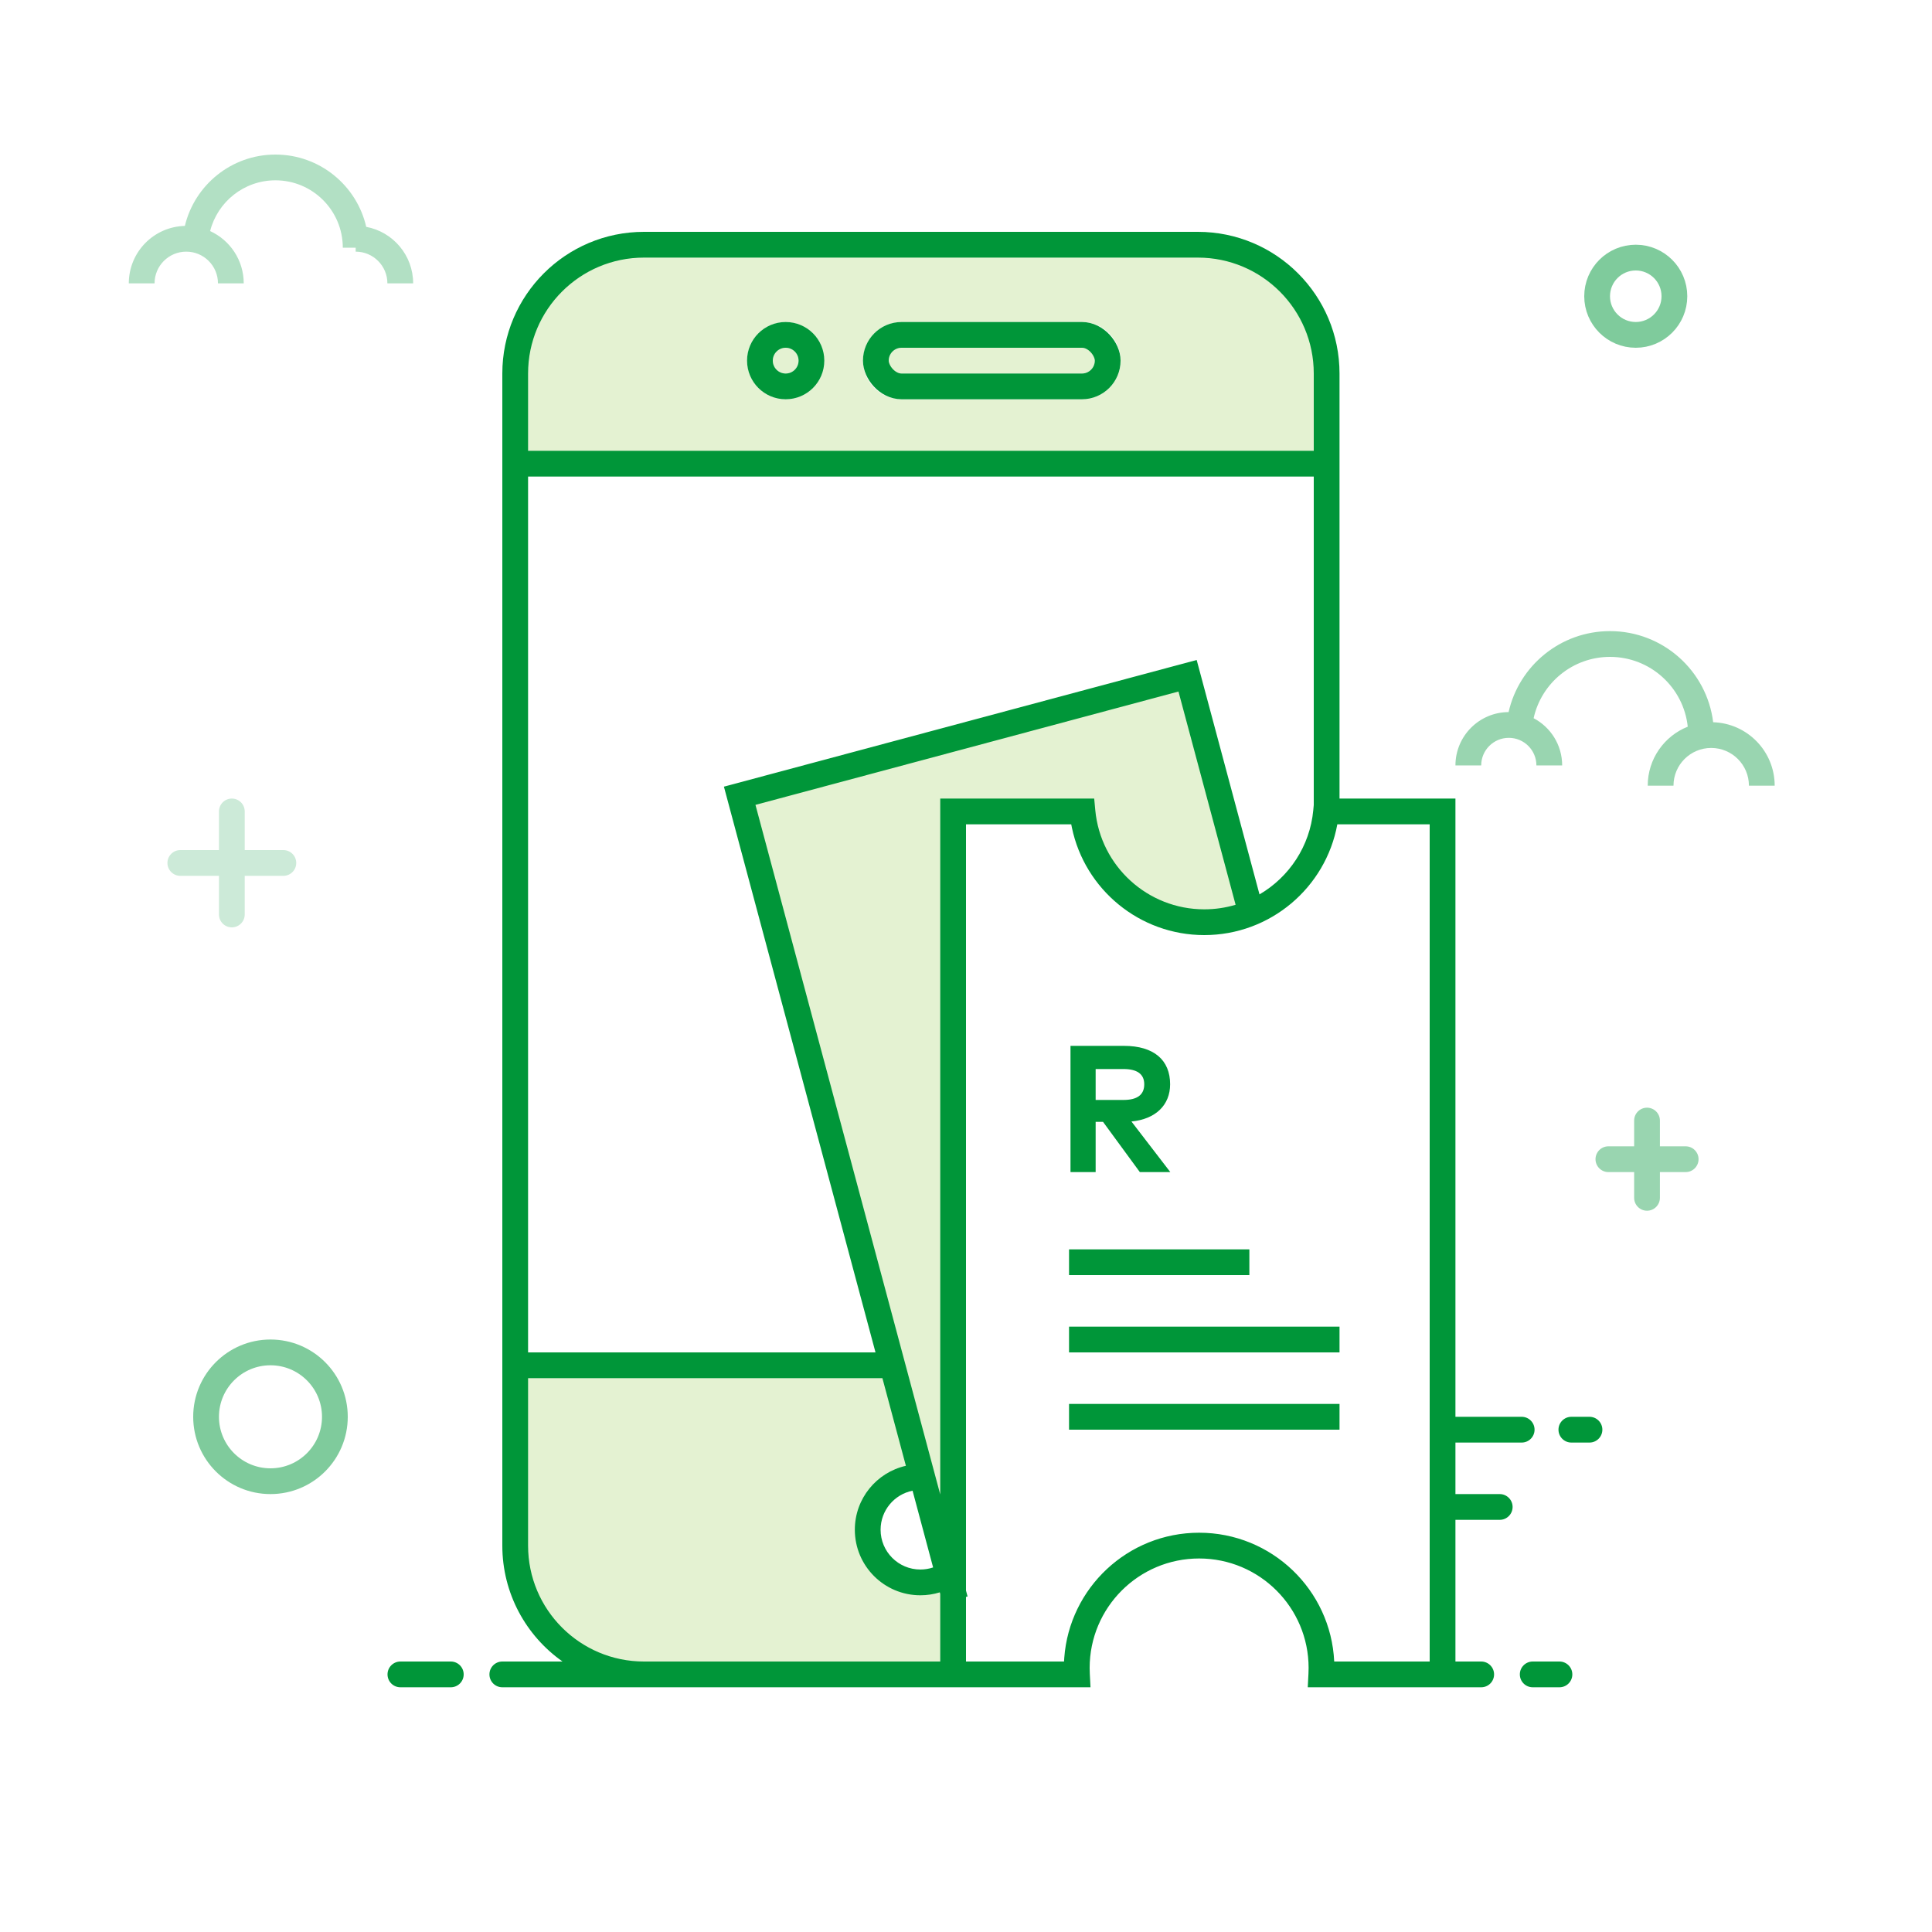 <svg width="150" height="150" viewBox="0 0 150 150" fill="none" xmlns="http://www.w3.org/2000/svg">
<rect width="150" height="150" fill="white"/>
<path fill-rule="evenodd" clip-rule="evenodd" d="M40 29C40 23.477 44.477 19 50 19H93C98.523 19 103 23.477 103 29V36H40V29ZM61 27C60.448 27 60 27.448 60 28C60 28.552 60.448 29 61 29C61.552 29 62 28.552 62 28C62 27.448 61.552 27 61 27ZM58 28C58 26.343 59.343 25 61 25C62.657 25 64 26.343 64 28C64 29.657 62.657 31 61 31C59.343 31 58 29.657 58 28ZM70 25C68.343 25 67 26.343 67 28C67 29.657 68.343 31 70 31H84C85.657 31 87 29.657 87 28C87 26.343 85.657 25 84 25H70ZM69 28C69 27.448 69.448 27 70 27H84C84.552 27 85 27.448 85 28C85 28.552 84.552 29 84 29H70C69.448 29 69 28.552 69 28Z" fill="#E4F2D2"/>
<path fill-rule="evenodd" clip-rule="evenodd" d="M74.357 124.159L57.3 62.1L92.073 52.482L96.993 70.841H91.798C87.468 70.841 83.957 67.33 83.957 63H74.357V124.159Z" fill="#E4F2D2"/>
<path fill-rule="evenodd" clip-rule="evenodd" d="M28.434 17.613C27.699 14.399 24.822 12 21.385 12C17.974 12 15.114 14.362 14.353 17.54C11.939 17.598 10 19.572 10 22H12C12 20.64 13.102 19.538 14.461 19.538C15.821 19.538 16.923 20.64 16.923 22H18.923C18.923 20.197 17.854 18.644 16.314 17.94C16.889 15.675 18.941 14 21.385 14C24.273 14 26.615 16.342 26.615 19.231H27.615V19.538C28.975 19.538 30.077 20.64 30.077 22H32.077C32.077 19.816 30.507 17.998 28.434 17.613Z" fill="#B2E0C4"/>
<circle cx="127" cy="23" r="3" stroke="#7FCB9C" stroke-width="2"/>
<path fill-rule="evenodd" clip-rule="evenodd" d="M131.037 56.419C129.216 57.143 127.929 58.921 127.929 61H129.929C129.929 59.383 131.24 58.071 132.857 58.071C134.475 58.071 135.786 59.383 135.786 61H137.786C137.786 58.329 135.661 56.155 133.01 56.074C132.519 52.087 129.12 49 125 49C121.156 49 117.939 51.687 117.127 55.286C114.846 55.294 113 57.146 113 59.429H115C115 58.245 115.959 57.286 117.143 57.286C118.326 57.286 119.286 58.245 119.286 59.429H121.286C121.286 57.837 120.388 56.454 119.07 55.761C119.67 53.038 122.097 51 125 51C128.133 51 130.711 53.372 131.037 56.419Z" fill="#99D5B0"/>
<path fill-rule="evenodd" clip-rule="evenodd" d="M27 110C27 106.686 24.314 104 21 104C17.686 104 15 106.686 15 110C15 113.314 17.686 116 21 116C24.314 116 27 113.314 27 110ZM17 110C17 107.791 18.791 106 21 106C23.209 106 25 107.791 25 110C25 112.209 23.209 114 21 114C18.791 114 17 112.209 17 110Z" fill="#7FCB9C"/>
<path fill-rule="evenodd" clip-rule="evenodd" d="M17 66V63C17 62.448 17.448 62 18 62C18.552 62 19 62.448 19 63V66H22C22.552 66 23 66.448 23 67C23 67.552 22.552 68 22 68H19V71C19 71.552 18.552 72 18 72C17.448 72 17 71.552 17 71V68H14C13.448 68 13 67.552 13 67C13 66.448 13.448 66 14 66H17Z" fill="#CCEAD8"/>
<path fill-rule="evenodd" clip-rule="evenodd" d="M126.875 89V87C126.875 86.448 127.323 86 127.875 86C128.427 86 128.875 86.448 128.875 87V89H130.875C131.427 89 131.875 89.448 131.875 90C131.875 90.552 131.427 91 130.875 91H128.875V93C128.875 93.552 128.427 94 127.875 94C127.323 94 126.875 93.552 126.875 93V91H124.875C124.323 91 123.875 90.552 123.875 90C123.875 89.448 124.323 89 124.875 89H126.875Z" fill="#99D5B0"/>
<path d="M83.113 81.2V91H85.066V87.101H85.64L88.496 91H90.862L87.845 87.073C89.728 86.891 90.848 85.792 90.848 84.182C90.848 82.306 89.595 81.2 87.257 81.2H83.113ZM87.222 82.999C88.258 82.999 88.839 83.37 88.839 84.182C88.839 85.008 88.286 85.4 87.222 85.4H85.066V82.999H87.222Z" fill="#009639"/>
<circle cx="61" cy="28" r="2" stroke="#009639" stroke-width="2"/>
<rect x="68" y="26" width="18" height="4" rx="2" stroke="#009639" stroke-width="2"/>
<path fill-rule="evenodd" clip-rule="evenodd" d="M68.934 106H40V120C40 125.523 44.477 130 50 130H74V122.857C74 122.857 68.022 124.159 67.369 120C66.715 115.841 71.466 114.424 71.466 114.424L68.934 106Z" fill="#E4F2D2"/>
<path d="M83 99H97V97H83V99Z" fill="#009639"/>
<path d="M83 105V103H104V105H83Z" fill="#009639"/>
<path d="M104 111V109H83V111H104Z" fill="#009639"/>
<path fill-rule="evenodd" clip-rule="evenodd" d="M50.023 131L84.666 131L84.612 129.948C84.604 129.8 84.6 129.65 84.6 129.5C84.6 124.806 88.406 121 93.1 121C97.794 121 101.6 124.806 101.6 129.5C101.6 129.65 101.596 129.8 101.588 129.948L101.534 131L111.065 131L111.087 131H115C115.552 131 116 130.553 116 130C116 129.448 115.552 129 115 129H113V118H116.438C116.99 118 117.438 117.552 117.438 117C117.438 116.448 116.99 116 116.438 116H113V112H118.143C118.695 112 119.143 111.552 119.143 111C119.143 110.448 118.695 110 118.143 110H113V62L104 62V29C104 22.925 99.075 18 93 18H50C43.925 18 39 22.925 39 29V120C39 123.72 40.847 127.01 43.674 129H39C38.448 129 38 129.448 38 130C38 130.553 38.448 131 39 131H50L50.023 131ZM50 129H73V123.757L72.966 123.629C72.482 123.779 71.974 123.857 71.457 123.857C68.647 123.857 66.369 121.578 66.369 118.768C66.369 116.344 68.064 114.316 70.333 113.804L68.51 107H41V120C41 124.971 45.029 129 50 129ZM41 105V37H102V62.505L101.962 62.907C101.699 65.709 100.082 68.099 97.787 69.441L92.91 51.241L56.205 61.076L67.974 105H41ZM58.654 62.49L73 116.03V62L84.953 62L85.038 62.907C85.446 67.25 89.106 70.6 93.5 70.6C94.344 70.6 95.16 70.477 95.932 70.246L91.496 53.69L58.654 62.49ZM75.122 123.95L75 123.982V129L82.612 129L82.629 128.718C83.029 123.284 87.564 119 93.1 119C98.731 119 103.327 123.433 103.588 129L111 129V64L103.829 64C102.93 68.921 98.619 72.6 93.5 72.6C88.476 72.6 84.23 69.056 83.225 64.272L83.171 64L75 64V123.494L75.122 123.95ZM41 35V29C41 24.029 45.029 20 50 20H93C97.971 20 102 24.029 102 29V35H41ZM70.851 115.738C69.436 116.02 68.369 117.269 68.369 118.768C68.369 120.474 69.751 121.857 71.457 121.857C71.799 121.857 72.132 121.801 72.447 121.695L70.851 115.738Z" fill="#009639"/>
<path d="M122 112H123.407C123.959 112 124.407 111.552 124.407 111C124.407 110.448 123.959 110 123.407 110H122C121.448 110 121 110.448 121 111C121 111.552 121.448 112 122 112Z" fill="#009639"/>
<path d="M35 129H31.087C30.534 129 30.087 129.448 30.087 130C30.087 130.553 30.534 131 31.087 131H35C35.552 131 36 130.553 36 130C36 129.448 35.552 129 35 129Z" fill="#009639"/>
<path d="M119 129H121.075C121.627 129 122.075 129.448 122.075 130C122.075 130.553 121.627 131 121.075 131H119C118.448 131 118 130.553 118 130C118 129.448 118.448 129 119 129Z" fill="#009639"/>
</svg>
